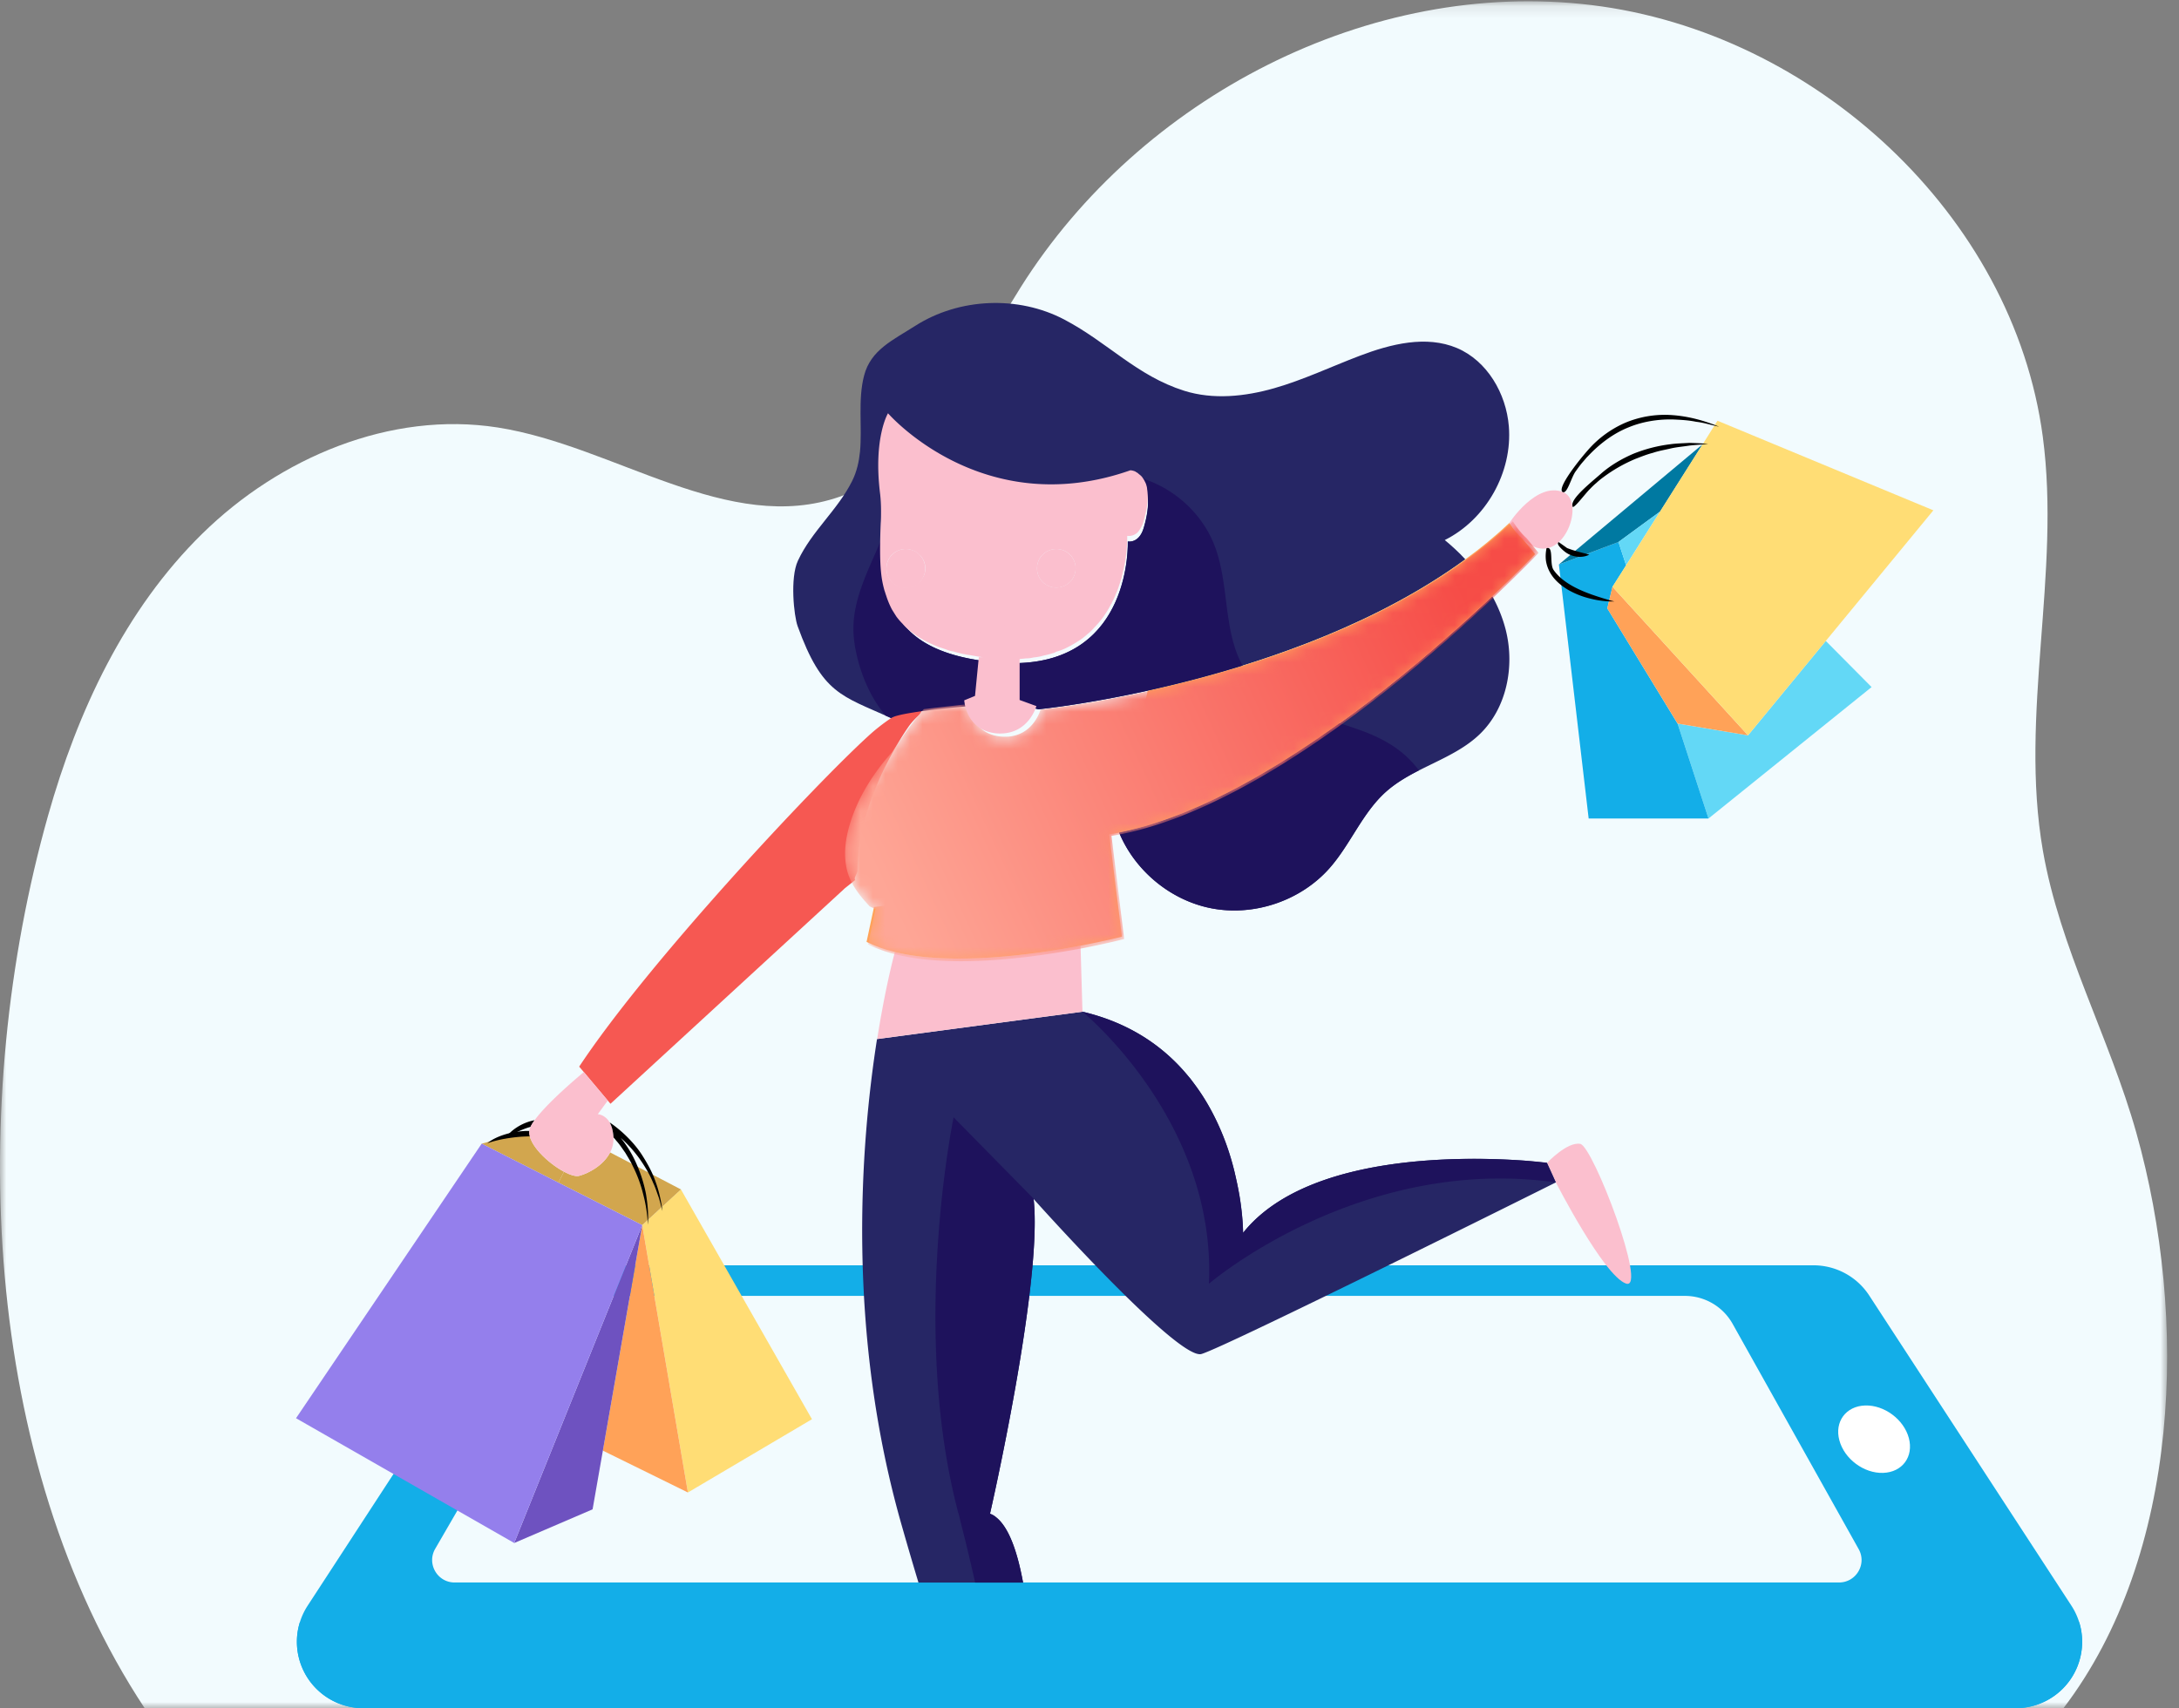 <svg xmlns="http://www.w3.org/2000/svg" xmlns:xlink="http://www.w3.org/1999/xlink" width="176" height="138" viewBox="0 0 176 138">
    <rect x="0" y="0" width="176" height="138" fill="#808080" stroke="none"/>
    <defs>
        <path id="a" d="M0 .103h175.041v137.896H.001z"/>
        <path id="c" d="M50.624 3.087C36.79 13.27 16.044 15.325 16.044 15.325s-.631 2.364-3.135 2.184c-2.504-.185-2.608-2.64-2.608-2.64l-3.676.416c-.527.537-1.723 2.184-2.588 3.49C2.51 20.5 1.271 22.448.62 24.654c-.312 1.07-.471 2.22-.275 3.301.043.266.111.525.205.783.348.952 1.003 1.748 1.7 2.49.287.134.468.216.468.216l-.602 2.85c.686.347 1.457.618 2.295.82v.005c4.624 1.135 11.133.228 15.037-.516 2.027-.393 3.354-.74 3.354-.74l-1.027-8.337c.268-.046.54-.089.807-.145 11.126-2.219 24.14-13.497 30.223-19.28 2.179-2.073 3.47-3.436 3.47-3.436L55.31 1.48c-.007 0-.007-.005-.007-.005-.36-.325-.732-.768-1.112-1.358a37.299 37.299 0 0 1-3.566 2.969"/>
        <linearGradient id="d" x1=".717%" x2="95.438%" y1="65.03%" y2="36.88%">
            <stop offset="0%" stop-color="#FEA696"/>
            <stop offset="100%" stop-color="#F64C47"/>
        </linearGradient>
    </defs>
    <g fill="none" fill-rule="evenodd">
        <g>
            <mask id="b" fill="#fff">
                <use xlink:href="#a"/>
            </mask>
            <path fill="#F2FBFE" d="M11.685 137.999h154.983c9.451-12.4 10.112-31.487 5.886-46.483-2.175-7.72-6.183-14.91-7.55-22.808-1.911-11.015 1.47-22.371-.008-33.449-2.394-17.905-18.46-32.648-36.424-34.846-17.963-2.198-36.475 7.477-46.11 22.765-4.056 6.44-7.392 14.392-14.578 16.929-9.044 3.194-18.216-4.095-27.692-5.573-8.66-1.35-17.603 2.444-23.853 8.581-6.253 6.135-10.08 14.357-12.458 22.78C-2.63 88.97-1.538 117.984 11.685 138" mask="url(#b)"/>
        </g>
        <path fill="#13AEE8" d="M146.474 102.22H45.684c-1.82 0-3.512.918-4.506 2.441l-16.327 25.053a5.343 5.343 0 0 0-.87 2.924 5.367 5.367 0 0 0 5.373 5.361h133.45a5.367 5.367 0 0 0 5.374-5.361 5.343 5.343 0 0 0-.87-2.924l-16.328-25.053a5.376 5.376 0 0 0-4.506-2.441"/>
        <path fill="#F2FBFE" d="M150.128 125.15l-10.18-18.196a4.418 4.418 0 0 0-3.865-2.263H49.546c-1.579 0-3.04.84-3.832 2.208l-10.562 18.223c-.702 1.21.173 2.722 1.569 2.722H148.538c1.389 0 2.266-1.49 1.59-2.694"/>
        <path fill="#FFF" d="M154.179 116.174c.402 1.506-.525 2.765-2.077 2.815-1.549.053-3.133-1.124-3.535-2.63-.405-1.502.528-2.762 2.077-2.814 1.549-.05 3.133 1.126 3.535 2.63"/>
        <path fill="#13AEE8" d="M168.177 132.635a5.367 5.367 0 0 1-5.373 5.365H29.354a5.37 5.37 0 0 1-5.374-5.365c0-.54.08-1.079.244-1.588h143.71c.165.51.243 1.049.243 1.588"/>
        <path fill="#D2A64E" d="M45.554 94.658l-.447.883-6.203-3.148 3.85-1.022c-.111 1.067 1.51 2.602 2.8 3.287"/>
        <path fill="#000" d="M43.182 90.495c-.138.19-.254.374-.329.54-.35.097-.686.23-1.02.386-.358.166-.71.356-1.067.562.116-.16.247-.306.387-.437a3.82 3.82 0 0 1 .591-.469 4.083 4.083 0 0 1 1.24-.537c.065-.017.133-.03.198-.045"/>
        <path fill="#000" d="M42.794 91.804c-.125 0-.246.005-.367.01-.515.017-1.028.08-1.54.163a10.15 10.15 0 0 0-1.53.379c.423-.334.93-.557 1.449-.715a6.025 6.025 0 0 1 1.025-.219c.192-.027.385-.045.576-.055.116 0 .232-.005.347 0v.005c-.012.138 0 .279.04.432"/>
        <path fill="#F65852" d="M74.49 57.264c-.09.497-.48.595-1.048 1.363 0 0-4.186 5.763-4.184 11.68 0 .293-.322.587-.178.783l-.843.672-.125.118L49.31 89.17l-.219-.258-1.933-2.301-.377-.44c5.594-8.462 19.003-22.744 23.335-26.694a15.021 15.021 0 0 1 1.863-1.465c.905-.6 1.752-.474 2.511-.748"/>
        <path fill="#262665" d="M116.696 43.629c.583.479 1.141 1 1.661 1.558C104.567 55.27 83.88 57.306 83.88 57.306l-1.848-.477v-3.254c9.459-.128 9.064-9.831 9.064-9.831s.913.2 1.295-1.109c1.174-3.99-1.03-4.11-1.03-4.11-11.765 4.138-19.26-4.531-19.26-4.531s-1.175 1.937-.634 6.39c.54 4.454-2.449 12.004 8.808 13.113l-.3 3.091-1.82.266s-1.531-.369-3.666.411c-.76.276-1.606.146-2.509.746-4.025-1.82-5.567-1.94-7.555-7.427-.3-.828-.624-3.897.022-5.282 1.114-2.399 3.213-4.09 4.388-6.458.37-.748.545-1.54.628-2.359.191-2.01-.186-4.17.332-6.15.543-2.075 2.326-2.857 4.136-4.014 3.545-2.26 8.315-2.462 12.036-.504 3.55 1.874 5.848 4.538 9.675 5.75 2.346.74 4.91.472 7.279-.205 2.363-.675 4.598-1.744 6.899-2.617 2.52-.959 5.378-1.676 7.862-.628 2.447 1.04 3.975 3.679 4.189 6.326.302 3.716-1.835 7.517-5.174 9.186"/>
        <path fill="#63D8F6" d="M147.471 51.778l3.699 3.729-13.173 10.618-2.496-7.667 5.687.948z"/>
        <path fill="#13AEE8" d="M135.501 58.458l2.497 7.668h-9.68l-2.404-20.522 4.813-1.82.616 1.887-1.1 1.737-.42 1.739z"/>
        <path fill="#0079A1" d="M137.522 35.893l-3.432 5.43-3.364 2.464-4.813 1.816z"/>
        <path fill="#FFA258" d="M141.188 59.406l-5.685-.951-5.68-9.306.418-1.744 2.584 2.83z"/>
        <path fill="#63D8F6" d="M134.09 41.323l-2.749 4.348-.616-1.887z"/>
        <path fill="#FFDD75" d="M156.16 41.227l-8.686 10.549-6.286 7.63-8.363-9.171-2.584-2.83 1.104-1.737 2.74-4.345 3.435-5.432h.007l1.194-1.902z"/>
        <path fill="#FBBFCE" d="M127.64 92.411c1.038.199 5.49 11.924 3.688 11.281-1.806-.642-5.655-8.162-5.655-8.162l-.711-1.59s1.634-1.73 2.677-1.529M126.274 39.765c1.938.805-.204 6.568-3.246 3.826l-.14.012-.974-1.36s2.198-3.374 4.36-2.478"/>
        <path fill="#262665" d="M125.677 95.533h-.027c-1.056.527-26.727 13.326-28.613 13.853-1.908.524-13.55-12.523-13.55-12.523.755 6.75-3.522 25.417-3.522 25.417v.025c.179.075.355.176.528.301 1.008.828 1.685 2.763 2.14 5.244h-8.448a293.677 293.677 0 0 1-1.308-4.463c-4.553-15.783-3.371-30.938-2.039-39.446h.025l16.572-2.208c3.618.853 6.235 2.61 8.121 4.717.201.226.402.477.604.703.176.25.374.502.55.752.528.728.98 1.508 1.36 2.259a20.195 20.195 0 0 1 1.635 4.468c.048.224.1.45.148.675.103.427.179.853.254 1.23.3 1.781.3 2.986.3 3.06 5.206-6.52 18.28-6.172 22.907-5.82 1.03.1 1.634.175 1.634.175l.226.48.503 1.101zM121.64 50.967c.71 2.91.05 6.243-2.104 8.33-2.145 2.078-5.38 2.69-7.603 4.685-1.903 1.711-2.851 4.245-4.55 6.165-2.337 2.642-6.13 3.919-9.595 3.221-3.266-.655-6.12-3.04-7.387-6.104 11.09-2.198 24.069-13.369 30.136-19.094.485.878.862 1.819 1.104 2.797"/>
        <path fill="#FBBFCE" d="M87.276 76.399l.156 5.332-16.577 2.205h-.005c.676-4.29 1.393-6.887 1.43-7.028 4.612 1.122 11.101.228 14.996-.51"/>
        <path fill="#FFDD75" d="M55 96.092l10.583 18.562-10.02 5.919-3.688-21.603z"/>
        <path fill="#FFA258" d="M51.874 98.97l3.689 21.602-6.87-3.38z"/>
        <path fill="#D2A64E" d="M55 96.092l-3.125 2.878-6.769-3.43.448-.881c.498.266.95.404 1.224.334.77-.204 1.969-.85 2.502-1.892L55 96.09z"/>
        <path fill="#6E52C0" d="M51.874 98.97l-3.18 18.222-.83 4.742-6.331 2.72z"/>
        <path fill="#947FEC" d="M51.874 98.97l-10.341 25.684-17.623-10.08 14.996-22.182 6.202 3.149z"/>
        <path fill="#FBBFCE" d="M49.552 91.84c0 .013.005.03 0 .046.017.446-.086.855-.272 1.214-.53 1.041-1.732 1.691-2.5 1.892-.276.07-.726-.068-1.224-.334-1.124-.597-2.501-1.839-2.763-2.855-.038-.15-.053-.294-.038-.432v-.002a.874.874 0 0 1 .056-.249c.015-.027.025-.055.042-.085.076-.166.192-.349.33-.54 1.129-1.552 3.975-3.883 3.975-3.883l1.933 2.3-.807 1.1s.581.02.96.667c.071.125.14.273.187.454.028.08.05.163.063.256.03.14.047.288.058.452"/>
        <path fill="#000" d="M53.512 97.839c-.113-.382-.196-.776-.322-1.152-.138-.369-.251-.753-.427-1.109-.294-.733-.71-1.41-1.164-2.047-.43-.587-.92-1.127-1.459-1.606a9.25 9.25 0 0 1 1.28 2.125c.34.773.596 1.576.754 2.396.136.823.22 1.659.151 2.49a11.146 11.146 0 0 0-.37-2.44 10.776 10.776 0 0 0-.847-2.298c-.168-.369-.392-.71-.598-1.064-.236-.328-.45-.672-.727-.973a4.976 4.976 0 0 0-.231-.276c.005-.015 0-.033 0-.045a2.658 2.658 0 0 0-.06-.45 1.34 1.34 0 0 0-.06-.258 2.08 2.08 0 0 0-.187-.454c.365.246.707.522 1.039.815.6.547 1.154 1.157 1.591 1.842.435.687.83 1.397 1.086 2.163.28.76.443 1.555.551 2.34M126.196 39.735c-.398-.328 1.191-2.38 2.041-3.347a8.47 8.47 0 0 1 3.11-2.266 8.283 8.283 0 0 1 3.807-.58c1.282.101 2.524.445 3.696.927-.624-.123-1.222-.327-1.85-.394-.614-.128-1.24-.16-1.861-.188-1.242-.028-2.487.175-3.623.647-1.142.464-2.155 1.204-3.03 2.087l-.327.334-.302.354c-.208.236-.39.492-.57.743-.385.499-.71 1.947-1.091 1.683M130.401 48.59a7.332 7.332 0 0 1-1.938-.228 6.775 6.775 0 0 1-1.84-.73c-.569-.346-1.104-.798-1.434-1.4a2.776 2.776 0 0 1-.324-.958 3.06 3.06 0 0 1 .05-.984c.601-.206.219 1.26.571 1.756.347.502.835.889 1.365 1.207.533.316 1.114.562 1.712.778.599.208 1.21.401 1.838.56M125.903 43.798l.679.481c.194.07.377.14.57.196.192.058.383.113.584.163.201.053.407.096.629.173-.413.214-.903.216-1.346.086a1.926 1.926 0 0 1-.613-.316c-.179-.143-.774-.643-.503-.783"/>
        <path fill="#000" d="M127.013 40.865c-.18-.562 1.504-1.897 2.276-2.577.777-.688 1.682-1.214 2.63-1.626a11.832 11.832 0 0 1 2.992-.773c.507-.072 1.023-.075 1.533-.11.513.015 1.024.038 1.529.078-.508.06-1.013.082-1.516.14-.498.08-1.003.118-1.494.229-.487.117-.983.195-1.458.358-.485.123-.948.311-1.413.49-.918.386-1.788.878-2.587 1.477a5.804 5.804 0 0 0-.578.475c-.194.158-.368.338-.544.519-.357.354-1.413 1.779-1.37 1.32"/>
        <path fill="#1E125C" d="M80.494 122.606c1.006.828 1.684 2.763 2.14 5.244h-3.872a154.27 154.27 0 0 0-1.185-4.943c-.05-.226-.098-.451-.173-.675-3.925-14.881-.38-31.968-.38-31.968l6.462 6.574v.025c.754 6.75-3.52 25.417-3.52 25.417.201.075.377.176.528.326M125.655 95.523c-15.87-2.236-28.011 8.19-28.011 8.19.598-12.987-9.904-21.724-10.221-21.985 12.916 3.034 12.979 17.596 12.979 17.872 6.358-7.989 24.542-5.665 24.542-5.665l.711 1.588z"/>
        <path fill="#FFA258" d="M123.99 44.766s-1.284 1.352-3.454 3.402c-6.067 5.73-19.043 16.901-30.134 19.1-.269.052-.54.097-.81.14l1.029 8.26s-1.328.343-3.347.73c-3.892.74-10.381 1.636-14.992.514v-.005c-.835-.2-1.607-.467-2.29-.815l.603-2.823s18.666-1.347 22.108-17.468c7.258-1.599 17.622-4.743 25.655-10.614 1.25-.91 2.44-1.89 3.556-2.94.377.584.749 1.023 1.108 1.342 0 0 0 .005.006.005l.962 1.172z"/>
        <path fill="#1E125C" d="M80.263 53.491l-.317 3.42s-7.07.5-7.978 1.099a7.846 7.846 0 0 0-.425-.188c-1.108-1.31-1.848-2.928-2.272-4.597-.204-.808-.345-1.638-.34-2.471.013-2.82 1.597-5.365 2.585-8.02-.113 4.366-.694 9.829 8.747 10.757M100.368 53.773C91.38 56.56 83.87 57.3 83.87 57.3l-1.85-.475v-3.254c9.459-.13 9.069-9.83 9.069-9.83s.907.198 1.29-1.11c1.03-3.497-.54-4.024-.94-4.097l.022-.09c2.98.625 5.58 2.835 6.658 5.678 1.176 3.099.669 6.817 2.248 9.65M114.604 62.236c-.96.49-1.884 1.029-2.68 1.739-1.904 1.716-2.85 4.248-4.549 6.165-2.338 2.644-6.132 3.921-9.597 3.224-3.266-.655-6.12-3.039-7.387-6.102 5.838-1.157 12.204-4.803 17.804-8.832 1.704.53 3.394 1.106 4.802 2.18a8.013 8.013 0 0 1 1.607 1.626"/>
        <g transform="translate(68 42)">
            <mask id="e" fill="#fff">
                <use xlink:href="#c"/>
            </mask>
            <path fill="url(#d)" d="M50.624 3.087C36.79 13.27 16.044 15.325 16.044 15.325s-.631 2.364-3.135 2.184c-2.504-.185-2.608-2.64-2.608-2.64l-3.676.416c-.527.537-1.723 2.184-2.588 3.49C2.51 20.5 1.271 22.448.62 24.654c-.312 1.07-.471 2.22-.275 3.301.043.266.111.525.205.783.348.952 1.003 1.748 1.7 2.49.287.134.468.216.468.216l-.602 2.85c.686.347 1.457.618 2.295.82v.005c4.624 1.135 11.133.228 15.037-.516 2.027-.393 3.354-.74 3.354-.74l-1.027-8.337c.268-.046.54-.089.807-.145 11.126-2.219 24.14-13.497 30.223-19.28 2.179-2.073 3.47-3.436 3.47-3.436L55.31 1.48c-.007 0-.007-.005-.007-.005-.36-.325-.732-.768-1.112-1.358a37.299 37.299 0 0 1-3.566 2.969" mask="url(#e)"/>
        </g>
        <g fill="#FBBFCE">
            <path d="M85.32 47.463a1.545 1.545 0 0 1-1.558-1.55c0-.868.69-1.555 1.559-1.555s1.556.687 1.556 1.555c0 .863-.687 1.55-1.556 1.55m-10.861-.687a.604.604 0 0 1-.205.229c-.28.28-.664.458-1.099.458a1.544 1.544 0 0 1-1.559-1.55c0-.868.688-1.555 1.56-1.555.434 0 .817.18 1.098.458.077.05.151.127.205.229.179.232.278.534.278.868 0 .33-.1.636-.278.863m18.195-7.255a.96.96 0 0 0-.05-.277 1.208 1.208 0 0 0-.129-.331 1.744 1.744 0 0 0-.181-.306c-.074-.13-.205-.231-.307-.308a.92.92 0 0 0-.253-.178l-.025-.025c-.23-.102-.41-.102-.41-.102-11.96 4.2-19.575-4.607-19.575-4.607s-1.2 1.985-.639 6.493c.051.43.077.914.077 1.398 0 .33 0 .661-.026.992a50.587 50.587 0 0 0-.05 2.088c0 .763.022 1.527.125 2.29.053.357.13.713.232 1.072.051.125.077.252.128.38.128.407.278.763.46 1.12.128.206.253.41.383.61.154.204.307.382.486.56.179.204.358.382.56.535.18.153.36.28.539.41.51.354 1.124.659 1.84.942.23.073.483.15.74.252.075.025.177.05.28.078.053 0 .102.023.155.023.23.08.483.128.767.204.077 0 .179.025.253.05.08 0 .156.029.232.029.282.048.563.1.87.15.073 0 .153.026.23.026h-.307l-.307 3.13-.869.357s0 .076.026.203v.026c.102.61.562 2.268 2.606 2.444 2.556.178 3.195-2.215 3.195-2.215h-.028l-1.327-.484v-3.306c.18-.028.333-.028.486-.054.23 0 .434-.025.639-.076.28-.025.562-.076.818-.153a6.4 6.4 0 0 0 .69-.178c.102-.025.204-.05.306-.127.281-.077.562-.178.818-.306.358-.175.664-.356.946-.534.255-.153.485-.331.69-.51.05-.05.102-.076.127-.127.026 0 .051 0 .051-.025.18-.15.33-.305.486-.484.077-.076.153-.152.204-.229h.026c0-.025.026-.05.051-.074.202-.231.406-.486.562-.738.128-.18.23-.359.333-.534.048-.102.127-.204.15-.306h.028c.026-.028.026-.079.052-.13.127-.229.23-.458.332-.712 0-.026.023-.051.023-.077.028 0 .028-.025.028-.048.102-.232.176-.486.255-.715.026-.051.026-.077.026-.102.051-.153.102-.28.128-.407.025-.128.05-.23.076-.354.052-.18.103-.385.126-.563.028-.05.028-.102.028-.152.025-.026.025-.051.025-.077.205-1.273.18-2.163.18-2.163s.46.101.868-.306c.102-.127.205-.28.307-.484.05-.101.102-.203.128-.33.357-1.197.408-2.037.306-2.648"/>
            <path d="M85.32 44.353a1.56 1.56 0 1 1 0 3.121 1.56 1.56 0 1 1 0-3.12M73.162 44.353c.864 0 1.564.698 1.564 1.56a1.563 1.563 0 1 1-3.125 0c0-.862.697-1.56 1.561-1.56M77.691 49.213l3.933.265s-.06 1.532-1.834 1.685c-1.771.15-2.099-1.95-2.099-1.95"/>
        </g>
    </g>
</svg>
